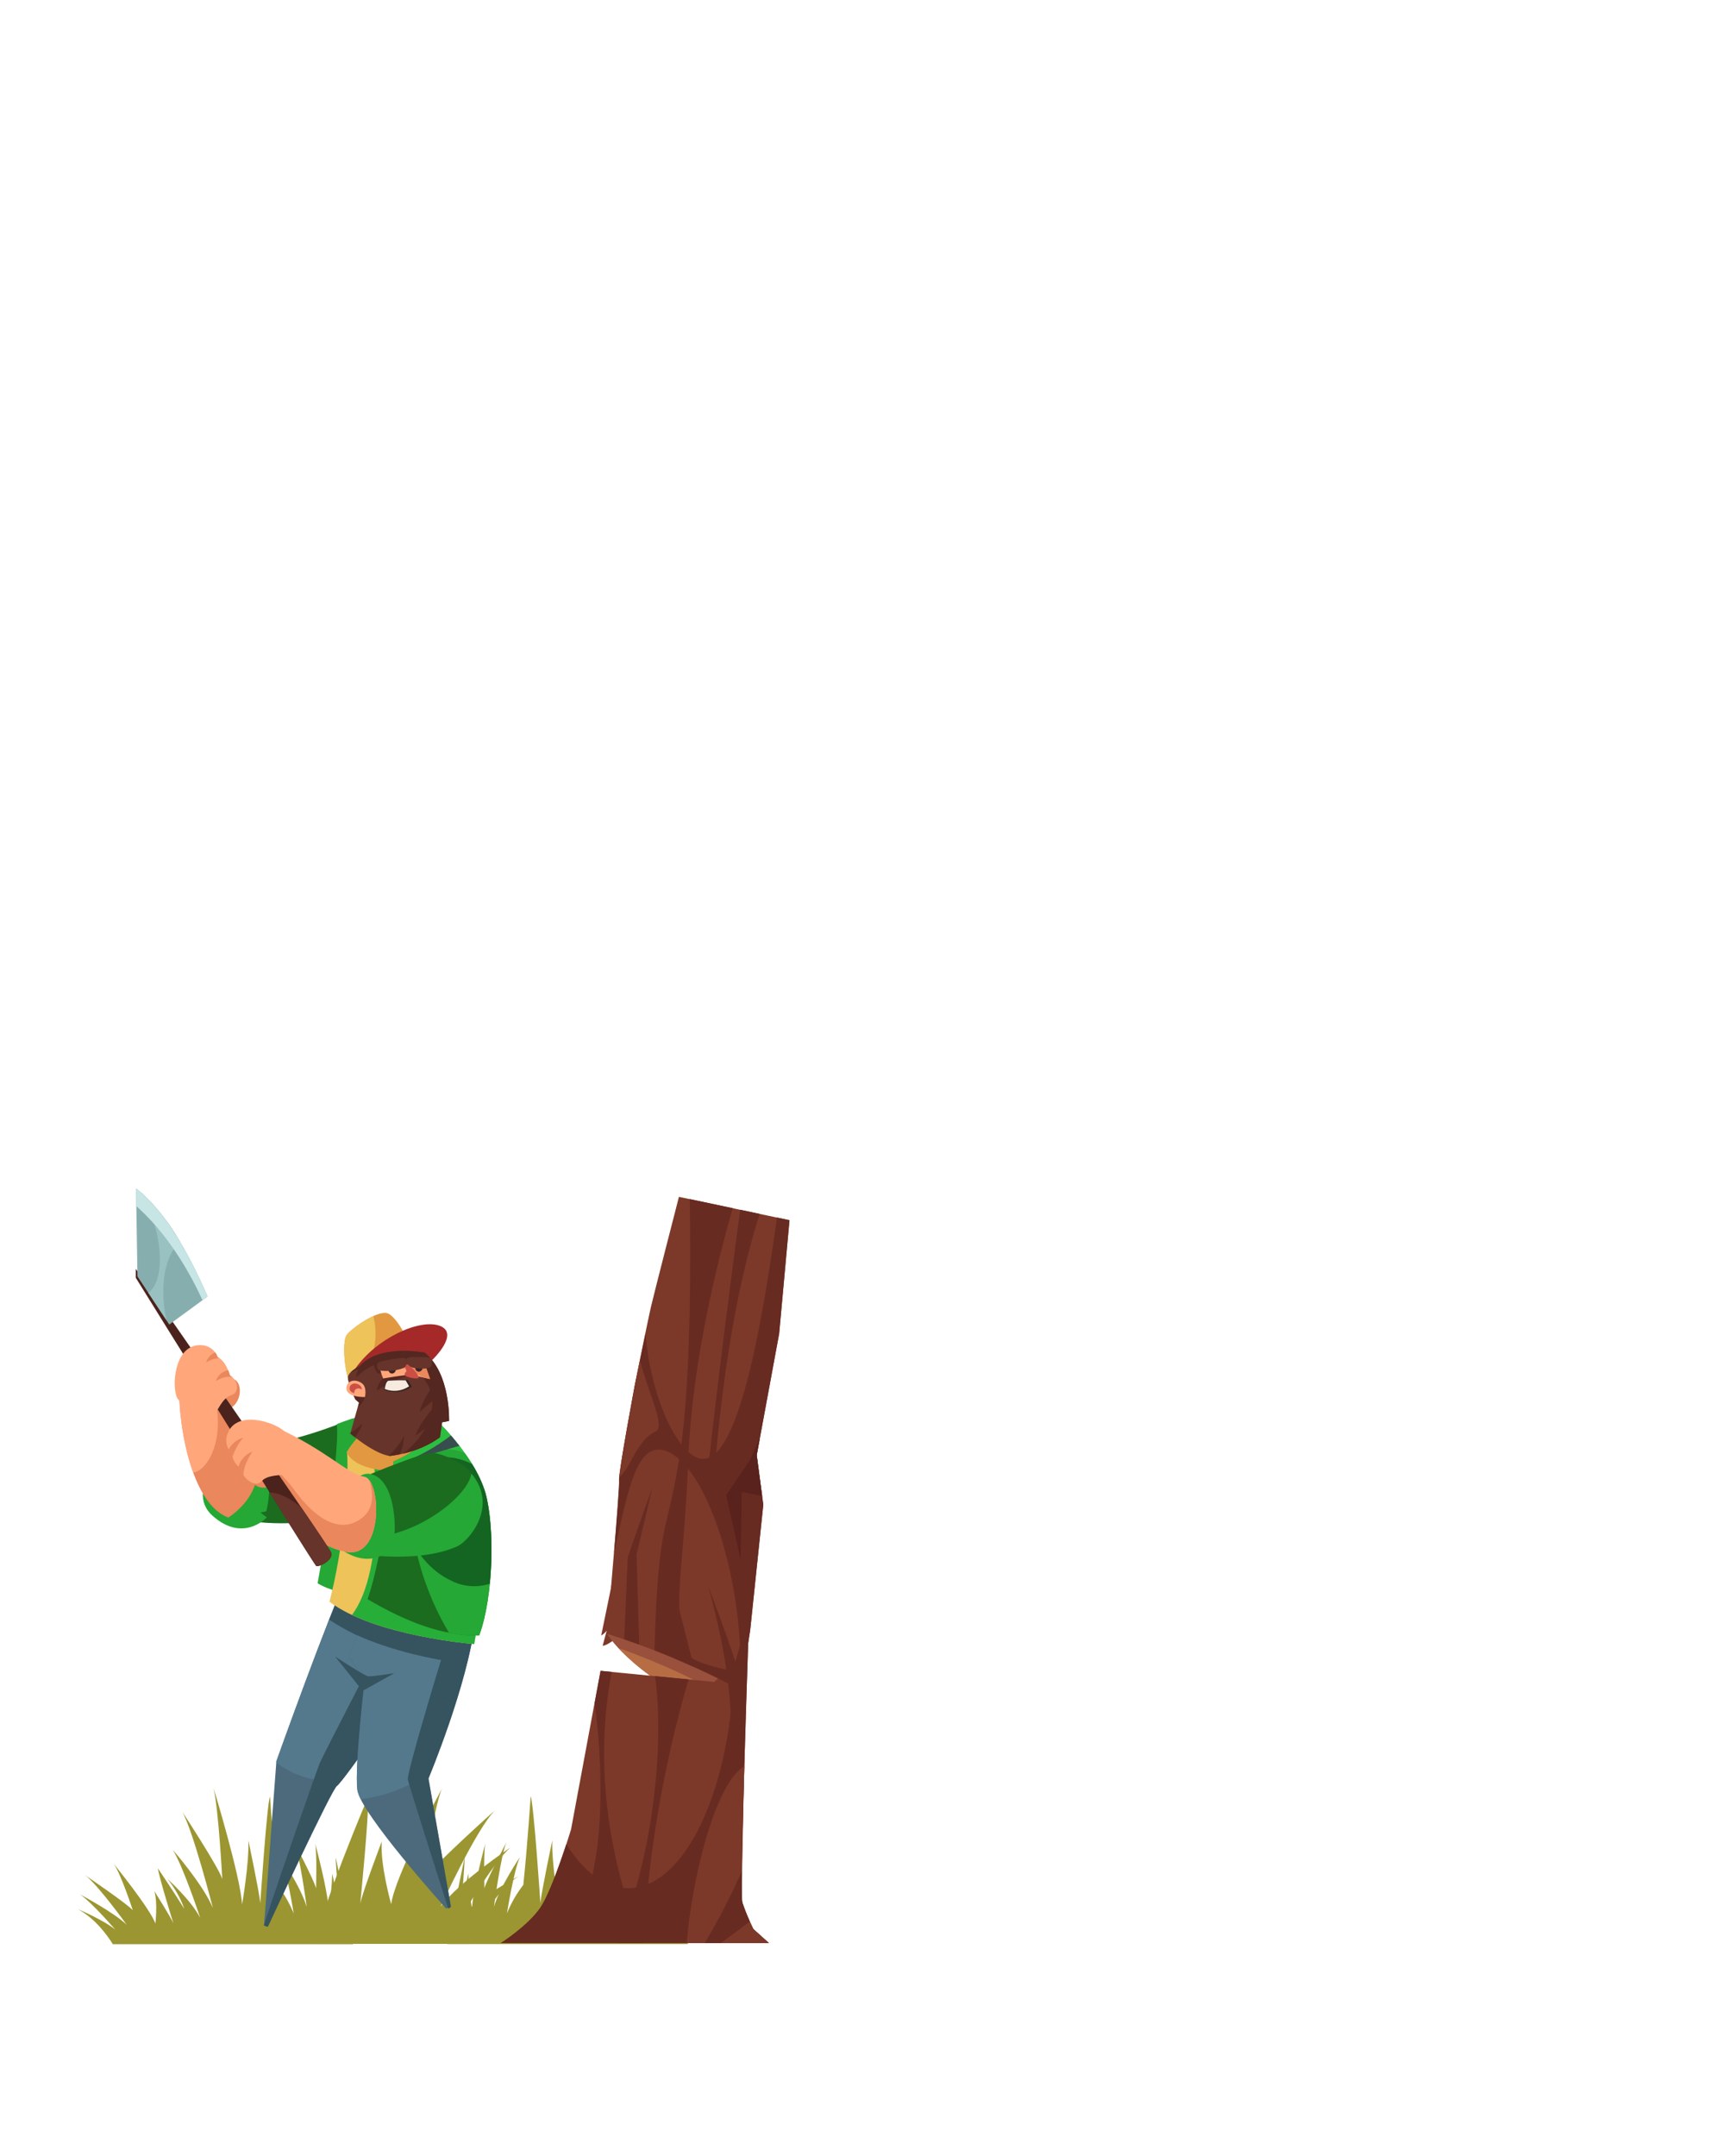 <svg width="172" height="216" viewBox="10 0 264 50" fill="none" xmlns="http://www.w3.org/2000/svg">
<g filter="url(#filter0_d_0_1)">
<rect x="4" width="256" height="180" rx="20" fill="transparent"/>
</g>
<path d="M125.002 104.342C126.3 103.588 123.301 101.637 123.301 101.637C123.301 101.637 123.346 105.312 125.002 104.342Z" fill="#898127"/>
<path d="M124.424 105.805C124.554 104.229 121.379 105.845 121.379 105.845C121.379 105.845 124.248 107.823 124.424 105.805Z" fill="#898127"/>
<path d="M110.447 121.885C111.541 120.819 108.179 119.691 108.179 119.691C108.179 119.691 109.047 123.246 110.447 121.885Z" fill="#898127"/>
<path d="M112.063 121.556C113.514 121.794 112.21 118.285 112.21 118.285C112.21 118.285 110.198 121.25 112.063 121.556Z" fill="#898127"/>
<path d="M115.471 155.991C115.471 155.991 119.049 151.834 120.869 150.593C120.869 150.593 115.663 153.354 113.702 155.259C113.702 155.259 118.136 149.079 120.103 147.627C120.103 147.627 113.481 152.124 112.76 153.025C112.76 153.025 114.507 147.622 115.686 145.898C115.686 145.898 110.05 152.844 109.296 155.061C109.296 155.061 108.905 151.931 109.438 150.088C109.438 150.088 106.847 154.21 106.523 155.027C106.523 155.027 108.712 148.013 108.905 146.584C108.905 146.584 106.79 149.68 104.828 152.821C105.423 151.128 106.31 149.553 107.448 148.166C107.448 148.166 103.853 151.353 102.379 154.165C102.379 154.165 105.055 146.085 106.614 143.704C106.614 143.704 101.982 148.96 100.428 152.645C100.428 152.645 103.518 140.608 105.168 137.812C105.168 137.812 99.498 146.448 98.982 148.206C98.982 148.206 99.549 137.591 100.326 134.229C100.326 134.229 96.204 147.735 95.943 152.095C95.943 152.095 94.849 145.898 94.968 142.275C94.968 142.275 93.267 150.315 93.136 151.914C93.136 151.914 92.133 136.871 91.645 135.471C91.645 135.471 91.169 142.745 90.511 149.119C89.476 150.456 88.629 151.928 87.994 153.496C87.994 153.496 89.065 146.737 90.007 144.821C90.007 144.821 86.871 149.447 85.992 152.498C85.992 152.498 87.086 144.316 87.931 142.536C87.931 142.536 84.807 148.466 84.529 149.635C84.529 149.635 84.371 144.225 84.665 142.745C84.665 142.745 82.737 149.912 82.613 152.759C82.281 150.975 82.091 149.169 82.046 147.355C82.046 147.355 81.031 151.948 80.912 152.997C80.912 152.997 81.519 145.881 81.479 144.872C81.479 144.872 79.659 153.587 78.825 158.219H115.777C115.777 158.219 117.931 154.511 121.129 152.849C121.192 152.844 117.257 154.533 115.471 155.991Z" fill="#9B9631"/>
<path d="M66.623 135.618C66.788 138.391 65.421 152.022 65.421 152.022C65.693 150.434 68.738 142.428 68.738 142.428C68.455 146.011 70.184 152.095 70.184 152.095C70.717 147.775 78.009 134.286 78.009 134.286C76.563 137.631 75.429 148.132 75.429 148.132C76.359 146.374 86.168 137.637 86.168 137.637C83.299 140.472 77.793 152.464 77.793 152.464C80.509 148.767 88.493 143.392 88.493 143.392C85.794 145.802 81.076 153.881 81.076 153.881C83.639 151.046 89.814 147.769 89.814 147.769C84.898 150.99 82.471 158.196 82.471 158.196H58.504C59.723 151.772 66.623 135.618 66.623 135.618Z" fill="#9B9631"/>
<path d="M27.727 155.991C27.727 155.991 24.143 151.835 22.323 150.593C22.323 150.593 27.534 153.354 29.496 155.259C29.496 155.259 25.056 149.079 23.094 147.627C23.094 147.627 29.711 152.124 30.431 153.025C30.431 153.025 28.685 147.622 27.511 145.898C27.511 145.898 33.147 152.844 33.901 155.061C33.901 155.061 34.287 151.931 33.754 150.088C33.754 150.088 36.351 154.21 36.674 155.027C36.674 155.027 34.48 148.013 34.293 146.584C34.293 146.584 36.408 149.68 38.364 152.821C37.763 151.137 36.874 149.57 35.739 148.189C35.739 148.189 39.328 151.375 40.802 154.188C40.802 154.188 38.126 146.108 36.572 143.726C36.572 143.726 41.199 148.982 42.752 152.668C42.752 152.668 39.668 140.631 38.012 137.835C38.012 137.835 43.682 146.471 44.198 148.228C44.198 148.228 43.631 137.614 42.86 134.252C42.86 134.252 46.977 147.758 47.243 152.118C47.243 152.118 48.337 145.921 48.213 142.298C48.213 142.298 49.914 150.338 50.044 151.937C50.044 151.937 51.048 136.894 51.535 135.493C51.535 135.493 52.011 142.768 52.669 149.141C53.703 150.48 54.55 151.952 55.187 153.519C55.187 153.519 54.109 146.76 53.168 144.843C53.168 144.843 56.304 149.47 57.188 152.521C57.188 152.521 56.088 144.339 55.249 142.558C55.249 142.558 58.368 148.489 58.623 149.657C58.623 149.657 58.782 144.248 58.492 142.768C58.492 142.768 60.42 149.935 60.545 152.781C60.877 150.998 61.067 149.191 61.112 147.378C61.112 147.378 62.127 151.971 62.246 153.02C62.246 153.02 61.634 145.904 61.651 144.894C61.651 144.894 63.471 153.609 64.304 158.242H27.352C27.352 158.242 25.198 154.533 22 152.872C22 152.844 25.941 154.533 27.727 155.991Z" fill="#9B9631"/>
<path d="M105.134 107.875C102.934 110.783 102.498 110.744 102.498 110.744L104.437 101.32L105.134 107.875Z" fill="#7C3929"/>
<path d="M105.083 110.902C103.467 112.377 102.713 112.343 102.713 112.343L103.756 108.493L105.083 110.902Z" fill="#7C3929"/>
<path d="M117.064 109.644L103.393 110.505C103.393 110.505 106.563 116.119 118.935 122.305L122.105 124.465L123.806 115.393L117.064 109.644Z" fill="#99503C"/>
<path d="M105.18 112.751C106.669 114.302 108.298 115.714 110.044 116.969C113.571 118.738 117.574 119.861 117.932 118.563C118.164 117.706 106.212 112.909 105.18 112.751Z" fill="#B76D44"/>
<path d="M128.291 158.071H87.058C87.058 158.071 91.163 155.48 93.102 152.674C95.041 149.867 97.854 140.585 97.854 140.585L102.39 116.204L119.871 117.905L123.114 114.883L125.269 107.115C125.269 107.115 123.76 150.286 124.191 151.8C124.665 153.204 125.233 154.573 125.892 155.9L128.291 158.071Z" fill="#7C3929"/>
<path d="M103.393 110.506C110.506 112.742 117.396 115.633 123.976 119.141L125.416 109.927L127.429 90.649L126.42 83.023L129.873 64.312L131.46 46.899L114.45 43.304C114.45 43.304 110.56 58.415 110.13 60.286C109.699 62.157 107.686 72.085 107.686 72.085C107.686 72.085 105.095 85.903 105.236 86.907C105.378 87.91 103.393 110.506 103.393 110.506Z" fill="#7C3929"/>
<path d="M131.46 46.893L129.532 46.485C126.646 67.277 123.017 84.089 117.931 83.596C114.62 83.272 110.186 74.909 109.307 64.317C108.587 67.793 107.714 72.102 107.714 72.102C107.714 72.102 105.123 85.92 105.265 86.924C105.333 87.4 104.924 92.639 104.471 98.06C106.399 89.47 107.652 82.184 111.309 82.184C117.211 82.184 123.976 98.479 123.976 116.544C123.976 117.423 123.976 118.291 123.942 119.152H123.976L125.416 109.939L127.429 90.66L126.419 83.034L129.873 64.323L131.46 46.893Z" fill="#682B21"/>
<path d="M125.892 155.911C125.233 154.585 124.665 153.215 124.191 151.812C123.76 150.298 125.269 107.126 125.269 107.126L123.114 114.894L122.949 115.047C122.558 134.325 115.403 149.635 106.631 149.635C103.087 149.635 99.827 147.123 97.128 142.859C96.164 145.796 94.435 150.74 93.102 152.657C91.163 155.463 87.058 158.055 87.058 158.055H128.291L125.892 155.911Z" fill="#682B21"/>
<path d="M122.32 127.198C123.182 117.196 118.867 102.947 118.867 102.947C118.867 102.947 122.677 112.881 123.902 117.27C125.127 121.658 122.32 127.198 122.32 127.198Z" fill="#682B21"/>
<path d="M107.929 98.343L110.373 87.984C110.373 87.984 106.563 98.559 106.563 98.848C106.563 99.137 106.177 108.016 106.036 111.35C106.813 111.611 107.584 111.883 108.338 112.156L107.929 98.343Z" fill="#682B21"/>
<path d="M124.276 117.225L123.76 116.408C117.427 115.274 116.389 114.174 116.389 114.174L114.45 106.548L113.628 114.242C119.689 116.794 123.947 119.141 123.947 119.141L124.276 117.225Z" fill="#682B21"/>
<path d="M115.652 158.072H128.291L125.892 155.911C125.233 154.585 124.665 153.215 124.191 151.812C124.032 151.245 124.322 138.396 124.509 130.895C120.052 133.418 116.435 148.166 115.652 158.072Z" fill="#7C3929"/>
<path d="M110.776 117.02C112.188 126.932 110.719 144.236 104.902 158.071H108.984C109.744 144.331 112.077 130.723 115.936 117.514L110.776 117.02Z" fill="#682B21"/>
<path d="M107.311 154.171C101.692 137.847 102.549 124.431 104.108 116.363L102.407 116.193L101.488 121.12C102.464 128.757 103.286 141.084 100.354 150.661L107.311 154.171Z" fill="#682B21"/>
<path d="M124.129 146.998C122.45 150.805 120.541 154.507 118.413 158.083H120.897L125.365 154.76C124.907 153.809 124.515 152.828 124.191 151.823C124.082 150.217 124.062 148.606 124.129 146.998Z" fill="#682B21"/>
<path d="M122.723 45.045L116.111 43.644C116.236 50.721 116.395 70.293 114.762 81.724C112.749 95.826 111.275 91.743 110.696 113.046L113.571 114.208C114.705 114.673 115.726 115.127 116.695 115.569C112.8 106.729 115.085 104.178 115.913 83.306C116.486 69.018 120.222 53.794 122.723 45.045Z" fill="#682B21"/>
<path d="M126.42 83.017L126.907 80.381C125.949 82.592 125.269 83.975 125.269 83.975L121.719 89.163L123.925 99.046L124.117 88.681L127.253 89.322L126.42 83.017Z" fill="#59221C"/>
<path d="M123.868 45.283C122.734 53.788 120.517 70.798 118.935 85.126L119.803 87.145C121.385 66.642 124.401 53.624 126.879 45.924L123.868 45.283Z" fill="#682B21"/>
<path d="M110.878 79.371C112.409 78.629 109.744 73.497 108.451 68.445L107.714 72.08C107.714 72.08 105.503 83.873 105.276 86.459C107.3 84.571 107.901 80.811 110.878 79.371Z" fill="#7C3929"/>
<path d="M46.772 74.036C47.13 72.777 46.721 71.552 45.854 71.308C44.986 71.065 43.994 71.875 43.637 73.145C43.28 74.416 43.688 75.629 44.556 75.873C45.423 76.117 46.415 75.3 46.772 74.036Z" fill="#EA875C"/>
<path d="M50.021 81.084L45.145 92.617C51.295 93.964 57.681 93.781 63.743 92.084L64.248 77.404C64.248 77.404 54.013 81.707 50.021 81.084Z" fill="#1B6C1F"/>
<path d="M48.417 81.339C51.944 82.274 51.728 88.772 50.968 91.675L50.078 91.851L51.048 92.6C51.048 92.6 47.441 96.569 42.713 92.361C37.984 88.154 45.61 80.59 48.417 81.339Z" fill="#25A835"/>
<path d="M43.308 73.157C41.148 70.855 38.489 70.135 37.768 71.649C37.048 73.163 38.199 90.071 45.139 92.628C48.967 90.037 50.39 86.391 49.783 81.288C48.564 79.836 45.468 75.459 43.308 73.157Z" fill="#EA875C"/>
<path d="M37.768 71.649C37.309 72.618 37.615 79.915 39.724 85.699C41.834 85.427 44.079 81.356 43.404 76.162C43.206 74.62 41.783 72.817 41.346 71.569C39.764 70.628 38.279 70.577 37.768 71.649Z" fill="#FFA77B"/>
<path d="M64.537 104.535C60.653 103.968 58.867 102.732 58.867 102.732C58.867 102.732 62.325 83.663 61.821 78.266C61.821 78.266 67.287 75.822 72.254 76.616C77.221 77.409 64.537 104.535 64.537 104.535Z" fill="#25A835"/>
<path d="M63.675 101.071C60.409 107.982 53.31 128.514 53.31 128.514L50.622 155.378L51.189 155.571C51.189 155.571 61.072 134.269 61.838 133.883C62.603 133.498 73.83 117.383 73.83 117.383L75.463 106.639L63.675 101.071Z" fill="#4C6A7C"/>
<path d="M63.675 101.071C60.409 107.982 52.522 130.096 52.522 130.096L50.622 155.378L63.675 101.071Z" fill="#4C6A7C"/>
<path d="M62.575 133.061C65.228 129.738 73.841 117.366 73.841 117.366L75.474 106.622L63.675 101.071C60.409 107.982 52.522 130.096 52.522 130.096V130.328C55.394 132.503 58.997 133.482 62.575 133.061Z" fill="#54798C"/>
<path d="M63.675 101.071C62.853 102.811 61.787 105.414 60.658 108.334C63.094 109.965 65.742 111.254 68.528 112.167C68.528 112.167 59.717 129.086 59.139 130.526C58.668 131.706 52.669 148.869 50.634 155.214V155.378L51.201 155.571C51.201 155.571 61.084 134.269 61.849 133.883C62.614 133.498 73.841 117.383 73.841 117.383L75.474 106.639L63.675 101.071Z" fill="#355460"/>
<path d="M83.1 108.442C81.966 118.228 75.905 132.619 75.905 132.619L79.358 152.333L78.638 152.77C78.638 152.77 65.398 138.09 64.968 134.49C64.537 130.889 66.102 117.65 66.102 117.65L63.658 114.055L68.12 102.539L83.1 108.442Z" fill="#4C6A7C"/>
<path d="M68.137 102.516L63.675 114.032L66.119 117.627C66.119 117.627 64.537 130.872 64.985 134.467C65.084 134.985 65.263 135.485 65.518 135.947C69.409 135.463 73.115 134.002 76.291 131.7C77.617 128.411 82.136 116.748 83.095 108.419L68.137 102.516Z" fill="#54798C"/>
<path d="M83.1 108.634L67.848 102.732L64.525 110.528C70.484 113.363 77.85 114.537 77.85 114.537C77.85 114.537 72.526 131.95 72.747 132.959C72.934 133.838 77.765 149.022 78.956 152.776L79.364 152.532L75.905 132.823C75.905 132.823 81.949 118.421 83.1 108.634Z" fill="#355460"/>
<path d="M60.687 105.567C67.599 110.84 82.947 112.087 82.947 112.087L84.501 102.976C84.501 102.976 80.719 81.622 79.222 80.137C70.071 71.065 63.391 82.512 63.391 82.512C63.709 87.048 62.853 97.277 60.687 105.567Z" fill="#EDC35A"/>
<path d="M79.216 80.137C73.665 74.642 69.01 76.689 66.232 79.15C67.547 82.45 67.871 86.521 67.871 91.222C67.871 98.065 66.663 104.314 64.145 107.602C71.715 111.174 82.959 112.087 82.959 112.087L84.501 102.976C84.501 102.976 80.713 81.622 79.216 80.137Z" fill="#26AE38"/>
<path d="M79.216 80.137C70.065 71.065 63.386 82.512 63.386 82.512C63.386 82.512 63.386 82.66 63.386 82.734C64.781 85.2 69.883 86.17 75.486 84.894C77.171 84.521 78.805 83.95 80.356 83.193C79.919 81.571 79.523 80.443 79.216 80.137Z" fill="#E29840"/>
<path d="M84.688 88.869C83.248 83.686 77.776 78.266 77.776 78.266C75.973 80.817 73.476 82.799 70.581 83.975C70.581 83.975 68.852 98.655 66.55 105.181C72.384 108.612 78.139 110.897 83.724 110.744C85.93 104.796 86.123 94.051 84.688 88.869Z" fill="#1B6C1F"/>
<path d="M70.581 83.975C70.581 83.975 70.496 84.695 70.343 85.88C72 86.215 73.687 86.38 75.378 86.374C77.991 86.406 80.59 85.988 83.061 85.138C81.576 82.647 79.802 80.341 77.776 78.266C75.973 80.817 73.476 82.799 70.581 83.975Z" fill="#2CBF3F"/>
<path d="M84.688 88.869C83.982 86.675 82.917 84.613 81.535 82.768C80.865 82.423 80.132 82.219 79.381 82.167C78.629 82.116 77.875 82.218 77.164 82.467C72.452 84.384 71.998 94.233 76.149 104.467C76.969 106.498 77.948 108.462 79.075 110.341C80.605 110.645 82.164 110.78 83.724 110.744C85.93 104.796 86.123 94.051 84.688 88.869Z" fill="#25A835"/>
<path d="M63.522 71.07C62.898 69.103 62.711 65.457 63.335 64.55C63.958 63.642 67.871 60.807 69.521 61.187C71.171 61.567 73.456 66.755 73.456 66.755L67.842 70.157L63.522 71.07Z" fill="#E29840"/>
<path d="M63.34 64.55C62.717 65.457 62.904 69.086 63.527 71.07L65.194 70.719C66.72 69.585 67.774 67.175 67.774 64.346C67.778 63.433 67.664 62.524 67.434 61.641C65.716 62.424 63.76 63.926 63.34 64.55Z" fill="#EDC35A"/>
<path d="M64.656 69.732C67.916 65.032 74.629 61.959 77.697 63.155C80.764 64.351 76.501 68.388 76.501 68.388L64.656 69.732Z" fill="#A52929"/>
<path d="M63.89 79.706C67.99 83.108 70.008 83.159 70.008 83.159C70.008 83.159 74.442 82.728 77.68 80.284L77.992 77.982L79.075 77.767C79.075 77.767 79.358 70.498 75.332 67.26C75.332 67.26 68.279 65.894 65.331 69.347C65.331 69.347 63.601 70.135 63.527 71.048C63.454 71.961 64.661 74.45 64.661 74.45L65.228 74.954L63.89 79.706Z" fill="#66342A"/>
<path d="M64.089 73.128C64.384 73.849 64.684 74.455 64.684 74.455L65.251 74.96L65.075 75.567C65.404 75.359 65.679 75.075 65.876 74.74C66.073 74.405 66.187 74.027 66.209 73.639L64.089 73.128Z" fill="#542720"/>
<path d="M75.332 67.26C75.332 67.26 68.279 65.894 65.331 69.347C64.807 69.593 64.328 69.924 63.913 70.328C68.653 68.014 73.83 68.746 75.769 72.136C77.606 75.351 75.905 79.87 71.964 82.807C74.026 82.361 75.976 81.503 77.697 80.284L78.009 77.982L79.092 77.767C79.092 77.767 79.358 70.498 75.332 67.26Z" fill="#542720"/>
<path d="M82.624 84.401L82.329 84.253C77.527 81.985 72.974 84.197 72.152 89.18C71.329 94.165 74.55 100.039 79.353 102.301C80.27 102.78 81.273 103.071 82.304 103.157C83.336 103.243 84.374 103.121 85.357 102.8C85.856 97.697 85.595 92.157 84.688 88.869C84.206 87.293 83.512 85.789 82.624 84.401Z" fill="#136521"/>
<path d="M72.259 84.061L80.674 81.588C80.214 81.021 79.772 80.454 79.375 80.001C77.197 81.669 74.803 83.034 72.259 84.061Z" fill="#384D4D"/>
<path d="M63.284 97.907C65.869 92.894 66.039 86.34 66.039 86.34C66.039 86.34 74.964 82.563 76.54 82.677C78.116 82.79 81.484 84.27 82.528 85.858C83.571 87.445 82.352 95.911 80.26 96.858C73.535 99.851 63.284 97.907 63.284 97.907Z" fill="#1B6C1F"/>
<path d="M82.528 85.858C82.097 88.443 78.065 92.095 73.456 94.097C70.054 95.554 66.697 96.053 64.299 95.639C64.018 96.415 63.688 97.172 63.312 97.907C63.312 97.907 73.66 100.044 80.362 97.051C82.085 96.262 86.769 90.961 82.528 85.858Z" fill="#25A835"/>
<path d="M66.793 85.897C70.405 86.379 71.012 92.849 70.632 95.826L69.764 96.115L70.819 96.739C70.819 96.739 67.752 101.15 62.524 97.555C57.296 93.96 63.913 85.512 66.793 85.897Z" fill="#25A835"/>
<path d="M63.284 97.907C55.436 96.455 50.651 86.47 50.651 86.47L52.522 78.77C60.148 82.223 63.442 85.92 66.039 86.34C68.636 86.759 69.084 98.978 63.284 97.907Z" fill="#FFA77B"/>
<path d="M66.833 86.895C67.791 90.025 67.026 91.999 65.019 93.133C62.076 94.834 58.515 92.906 55.181 88.239C53.9 86.448 51.824 84.894 51.444 83.182L50.651 86.465C50.651 86.465 55.436 96.45 63.284 97.901C68.432 98.859 68.659 89.345 66.833 86.895Z" fill="#EA875C"/>
<path d="M52.454 86.294C52.508 85.89 52.438 85.479 52.252 85.116C52.066 84.753 51.774 84.456 51.415 84.263C51.055 84.071 50.646 83.993 50.241 84.04C49.836 84.086 49.455 84.256 49.148 84.525C48.842 84.794 48.626 85.15 48.527 85.546C48.429 85.942 48.454 86.358 48.599 86.739C48.744 87.12 49.002 87.448 49.338 87.678C49.674 87.909 50.073 88.031 50.481 88.029C50.971 88.055 51.451 87.887 51.82 87.563C52.189 87.239 52.416 86.784 52.454 86.294Z" fill="#EA875C"/>
<path d="M60.936 97.986C60.505 96.761 30.885 54.378 30.885 54.378V55.744C30.885 55.744 58.3 99.857 58.668 100.073C59.037 100.288 61.373 99.205 60.936 97.986Z" fill="#4C231C"/>
<path d="M60.936 97.986C60.834 97.691 59.048 95.026 56.4 91.148C54.699 89.651 52.913 88.795 51.467 88.778C55.487 95.196 58.526 99.999 58.64 100.073C58.986 100.288 61.373 99.205 60.936 97.986Z" fill="#66342A"/>
<path d="M30.93 42L31.146 55.529L36.039 62.94L41.941 58.625C38.783 51.401 35.262 45.379 30.93 42Z" fill="#87AEAF"/>
<path d="M40.842 66.115C37.201 65.973 36.402 71.479 37.105 73.843C37.808 76.207 42.775 76.514 43.087 76.497C43.399 76.48 44.153 74.229 45.548 73.815C46.943 73.401 46.608 71.439 45.378 70.787C45.378 70.787 44.811 68.553 43.478 67.952C43.29 67.406 42.933 66.934 42.459 66.604C41.985 66.274 41.419 66.102 40.842 66.115Z" fill="#FFA77B"/>
<path d="M45.06 79.609C46.427 76.207 51.864 77.744 53.752 79.349C55.64 80.953 53.888 85.586 53.752 85.898C53.616 86.209 51.212 85.943 50.254 87.032C49.296 88.12 47.277 86.623 47.181 85.234C47.181 85.234 45.695 84.202 45.695 82.762C45.267 82.373 44.974 81.857 44.859 81.29C44.745 80.723 44.816 80.134 45.06 79.609Z" fill="#FFA77B"/>
<path d="M64.803 71.059C65.823 70.052 67.05 69.278 68.398 68.791C67.889 68.681 67.363 68.682 66.855 68.795C66.347 68.907 65.87 69.129 65.455 69.443C65.245 69.656 65.08 69.909 64.968 70.186C64.856 70.463 64.8 70.76 64.803 71.059Z" fill="#542720"/>
<path d="M77.697 77.67C77.626 77.32 77.483 76.987 77.277 76.694C77.071 76.402 76.807 76.155 76.501 75.969C75.69 76.837 74.028 79.162 73.949 80.035C75.102 79.103 76.36 78.31 77.697 77.67Z" fill="#542720"/>
<path d="M78.139 73.65C78.034 73.313 77.861 73.001 77.631 72.733C77.401 72.464 77.118 72.246 76.801 72.091C76.07 73.026 74.618 75.493 74.618 76.372C75.68 75.329 76.862 74.415 78.139 73.65Z" fill="#542720"/>
<path d="M67.984 73.117C69.655 71.9 71.564 71.05 73.586 70.622C72.875 70.377 72.121 70.282 71.371 70.344C70.622 70.405 69.893 70.622 69.231 70.98C68.887 71.23 68.598 71.55 68.383 71.918C68.169 72.285 68.033 72.694 67.984 73.117Z" fill="#542720"/>
<path d="M67.525 68.49C68.037 68.85 68.62 69.096 69.236 69.211C69.851 69.327 70.484 69.309 71.091 69.159C70.207 70.055 69.271 70.747 68.126 70.441C67.883 70.183 67.703 69.874 67.599 69.535C67.495 69.197 67.469 68.84 67.525 68.49Z" fill="#542720"/>
<path d="M68.489 69.811C68.591 70.303 68.747 70.783 68.954 71.24C68.954 71.24 72.514 70.605 73.229 70.707C73.943 70.809 76.166 71.325 76.166 71.325L75.378 69.097C73.058 68.952 70.73 69.193 68.489 69.811Z" fill="#FFA77B"/>
<path d="M66.141 74.093C63.805 74.093 63.051 73.282 63.352 72.352C63.652 71.422 64.86 71.354 65.688 71.983C66.516 72.613 66.141 74.093 66.141 74.093Z" fill="#FFA77B"/>
<path d="M65.79 119.283L61.566 114.01C61.566 114.01 66.028 116.935 66.606 117.032C67.185 117.128 70.683 116.55 70.683 116.55L65.79 119.283Z" fill="#355460"/>
<path d="M70.785 69.42C72.295 69.598 73.734 70.16 74.964 71.053L76.166 71.326L75.378 69.097C73.741 68.975 72.096 69.07 70.485 69.381L70.785 69.42Z" fill="#EA875C"/>
<path d="M64.548 73.163C64.695 72.703 65.279 72.658 65.682 72.953C65.674 72.823 65.64 72.696 65.582 72.58C65.523 72.464 65.442 72.361 65.342 72.278C64.803 71.87 64.015 71.921 63.822 72.522C63.686 72.942 63.879 73.321 64.52 73.52C64.486 73.401 64.496 73.275 64.548 73.163Z" fill="#CC4F46"/>
<path d="M69.804 83.136C69.872 83.141 69.94 83.141 70.008 83.136C70.521 83.078 71.03 82.993 71.534 82.881C71.908 82.009 72.116 81.074 72.146 80.126C71.541 81.254 70.749 82.272 69.804 83.136Z" fill="#542720"/>
<path d="M63.924 79.593L63.89 79.706C64.14 79.916 64.384 80.108 64.616 80.273C65.113 79.625 65.507 78.904 65.784 78.135C65.217 78.685 64.594 79.174 63.924 79.593Z" fill="#542720"/>
<path d="M33.578 46.933C35.206 51.968 34.831 56.685 32.813 58.046L35.597 62.27C34.502 57.031 35.336 52.308 37.695 50.205C36.085 47.349 34.029 44.769 31.605 42.561C32.431 43.937 33.093 45.404 33.578 46.933Z" fill="#99C1C1"/>
<path d="M41.153 59.203L41.941 58.636C38.783 51.412 35.262 45.391 30.93 42.011L30.976 44.733C34.712 48.033 38.347 53.051 41.153 59.203Z" fill="#C6E5E4"/>
<path d="M69.056 72.981C69.756 73.266 70.517 73.371 71.269 73.287C72.02 73.203 72.739 72.932 73.359 72.499L72.758 71.456C71.741 71.424 70.723 71.445 69.708 71.518C69.192 71.632 69.056 72.981 69.056 72.981Z" fill="#3A2522"/>
<path d="M69.192 72.856C69.802 73.102 70.463 73.192 71.116 73.119C71.769 73.045 72.394 72.811 72.934 72.437L72.412 71.529C71.529 71.501 70.645 71.52 69.764 71.586C69.322 71.683 69.192 72.856 69.192 72.856Z" fill="#F7EADF"/>
<path d="M75.015 69.505C74.992 69.402 74.939 69.307 74.865 69.231C74.79 69.156 74.696 69.103 74.592 69.079C74.489 69.054 74.381 69.059 74.28 69.093C74.18 69.127 74.091 69.189 74.023 69.271C73.956 69.353 73.913 69.452 73.9 69.558C73.886 69.663 73.902 69.77 73.946 69.867C73.991 69.963 74.061 70.045 74.15 70.104C74.239 70.162 74.342 70.195 74.448 70.197C74.615 70.18 74.768 70.097 74.874 69.968C74.98 69.838 75.031 69.672 75.015 69.505Z" fill="#3A2522"/>
<path d="M72.826 69.347C74.527 70.004 76.143 69.67 76.279 69.432C76.415 69.194 76.603 68.405 76.279 68.133C75.956 67.861 72.996 67.861 72.673 68.088C72.35 68.315 72.594 69.256 72.826 69.347Z" fill="#66342A"/>
<path d="M72.673 69.046C73.716 69.755 74.561 70.912 74.374 71.155C74.187 71.399 72.288 71.019 72.242 70.685C72.239 70.578 72.264 70.473 72.315 70.379C72.365 70.285 72.44 70.207 72.531 70.152L72.242 69.069L72.673 69.046Z" fill="#CC4F46"/>
<path d="M70.893 69.795C70.869 69.691 70.817 69.596 70.743 69.521C70.668 69.445 70.574 69.392 70.47 69.368C70.367 69.343 70.259 69.348 70.158 69.382C70.058 69.416 69.969 69.478 69.901 69.56C69.834 69.642 69.791 69.742 69.777 69.847C69.764 69.952 69.78 70.059 69.824 70.156C69.868 70.252 69.939 70.335 70.028 70.393C70.116 70.451 70.22 70.484 70.326 70.486C70.492 70.468 70.644 70.385 70.75 70.256C70.856 70.127 70.907 69.961 70.893 69.795Z" fill="#3A2522"/>
<path d="M68.358 69.999C70.354 70.316 72.208 69.675 72.367 69.432C72.526 69.188 72.741 68.343 72.367 68.133C71.993 67.923 68.557 68.502 68.183 68.791C67.808 69.08 68.058 69.953 68.358 69.999Z" fill="#66342A"/>
<path d="M48.859 82.473C48.335 82.662 47.863 82.975 47.484 83.385C47.106 83.794 46.83 84.288 46.682 84.826C46.833 84.98 46.996 85.122 47.169 85.251C47.199 85.552 47.296 85.843 47.453 86.102C47.464 84.355 48.859 82.473 48.859 82.473Z" fill="#EA875C"/>
<path d="M45.173 82.155C45.309 82.389 45.481 82.6 45.684 82.779C45.686 82.971 45.715 83.162 45.769 83.346C46.1 82.237 46.667 81.212 47.43 80.341C46.948 80.469 46.499 80.697 46.11 81.01C45.721 81.322 45.402 81.712 45.173 82.155Z" fill="#EA875C"/>
<path d="M43.217 71.643C43.217 71.643 44.533 70.73 45.763 71.042C45.65 70.942 45.526 70.855 45.395 70.781C45.314 70.501 45.215 70.227 45.1 69.959C44.66 70.035 44.25 70.233 43.917 70.531C43.584 70.829 43.342 71.214 43.217 71.643Z" fill="#EA875C"/>
<path d="M41.709 68.779C42.319 68.373 43.029 68.144 43.762 68.116C43.677 68.059 43.588 68.01 43.495 67.969C43.407 67.697 43.275 67.443 43.104 67.215C42.772 67.359 42.475 67.573 42.234 67.843C41.993 68.114 41.814 68.433 41.709 68.779Z" fill="#EA875C"/>
<defs>
<filter id="filter0_d_0_1" x="0" y="0" width="264" height="188" filterUnits="userSpaceOnUse" color-interpolation-filters="sRGB">
<feFlood flood-opacity="0" result="BackgroundImageFix"/>
<feColorMatrix in="SourceAlpha" type="matrix" values="0 0 0 0 0 0 0 0 0 0 0 0 0 0 0 0 0 0 127 0" result="hardAlpha"/>
<feOffset dy="4"/>
<feGaussianBlur stdDeviation="2"/>
<feComposite in2="hardAlpha" operator="out"/>
<feColorMatrix type="matrix" values="0 0 0 0 0 0 0 0 0 0 0 0 0 0 0 0 0 0 0.25 0"/>
<feBlend mode="normal" in2="BackgroundImageFix" result="effect1_dropShadow_0_1"/>
<feBlend mode="normal" in="SourceGraphic" in2="effect1_dropShadow_0_1" result="shape"/>
</filter>
</defs>
</svg>
